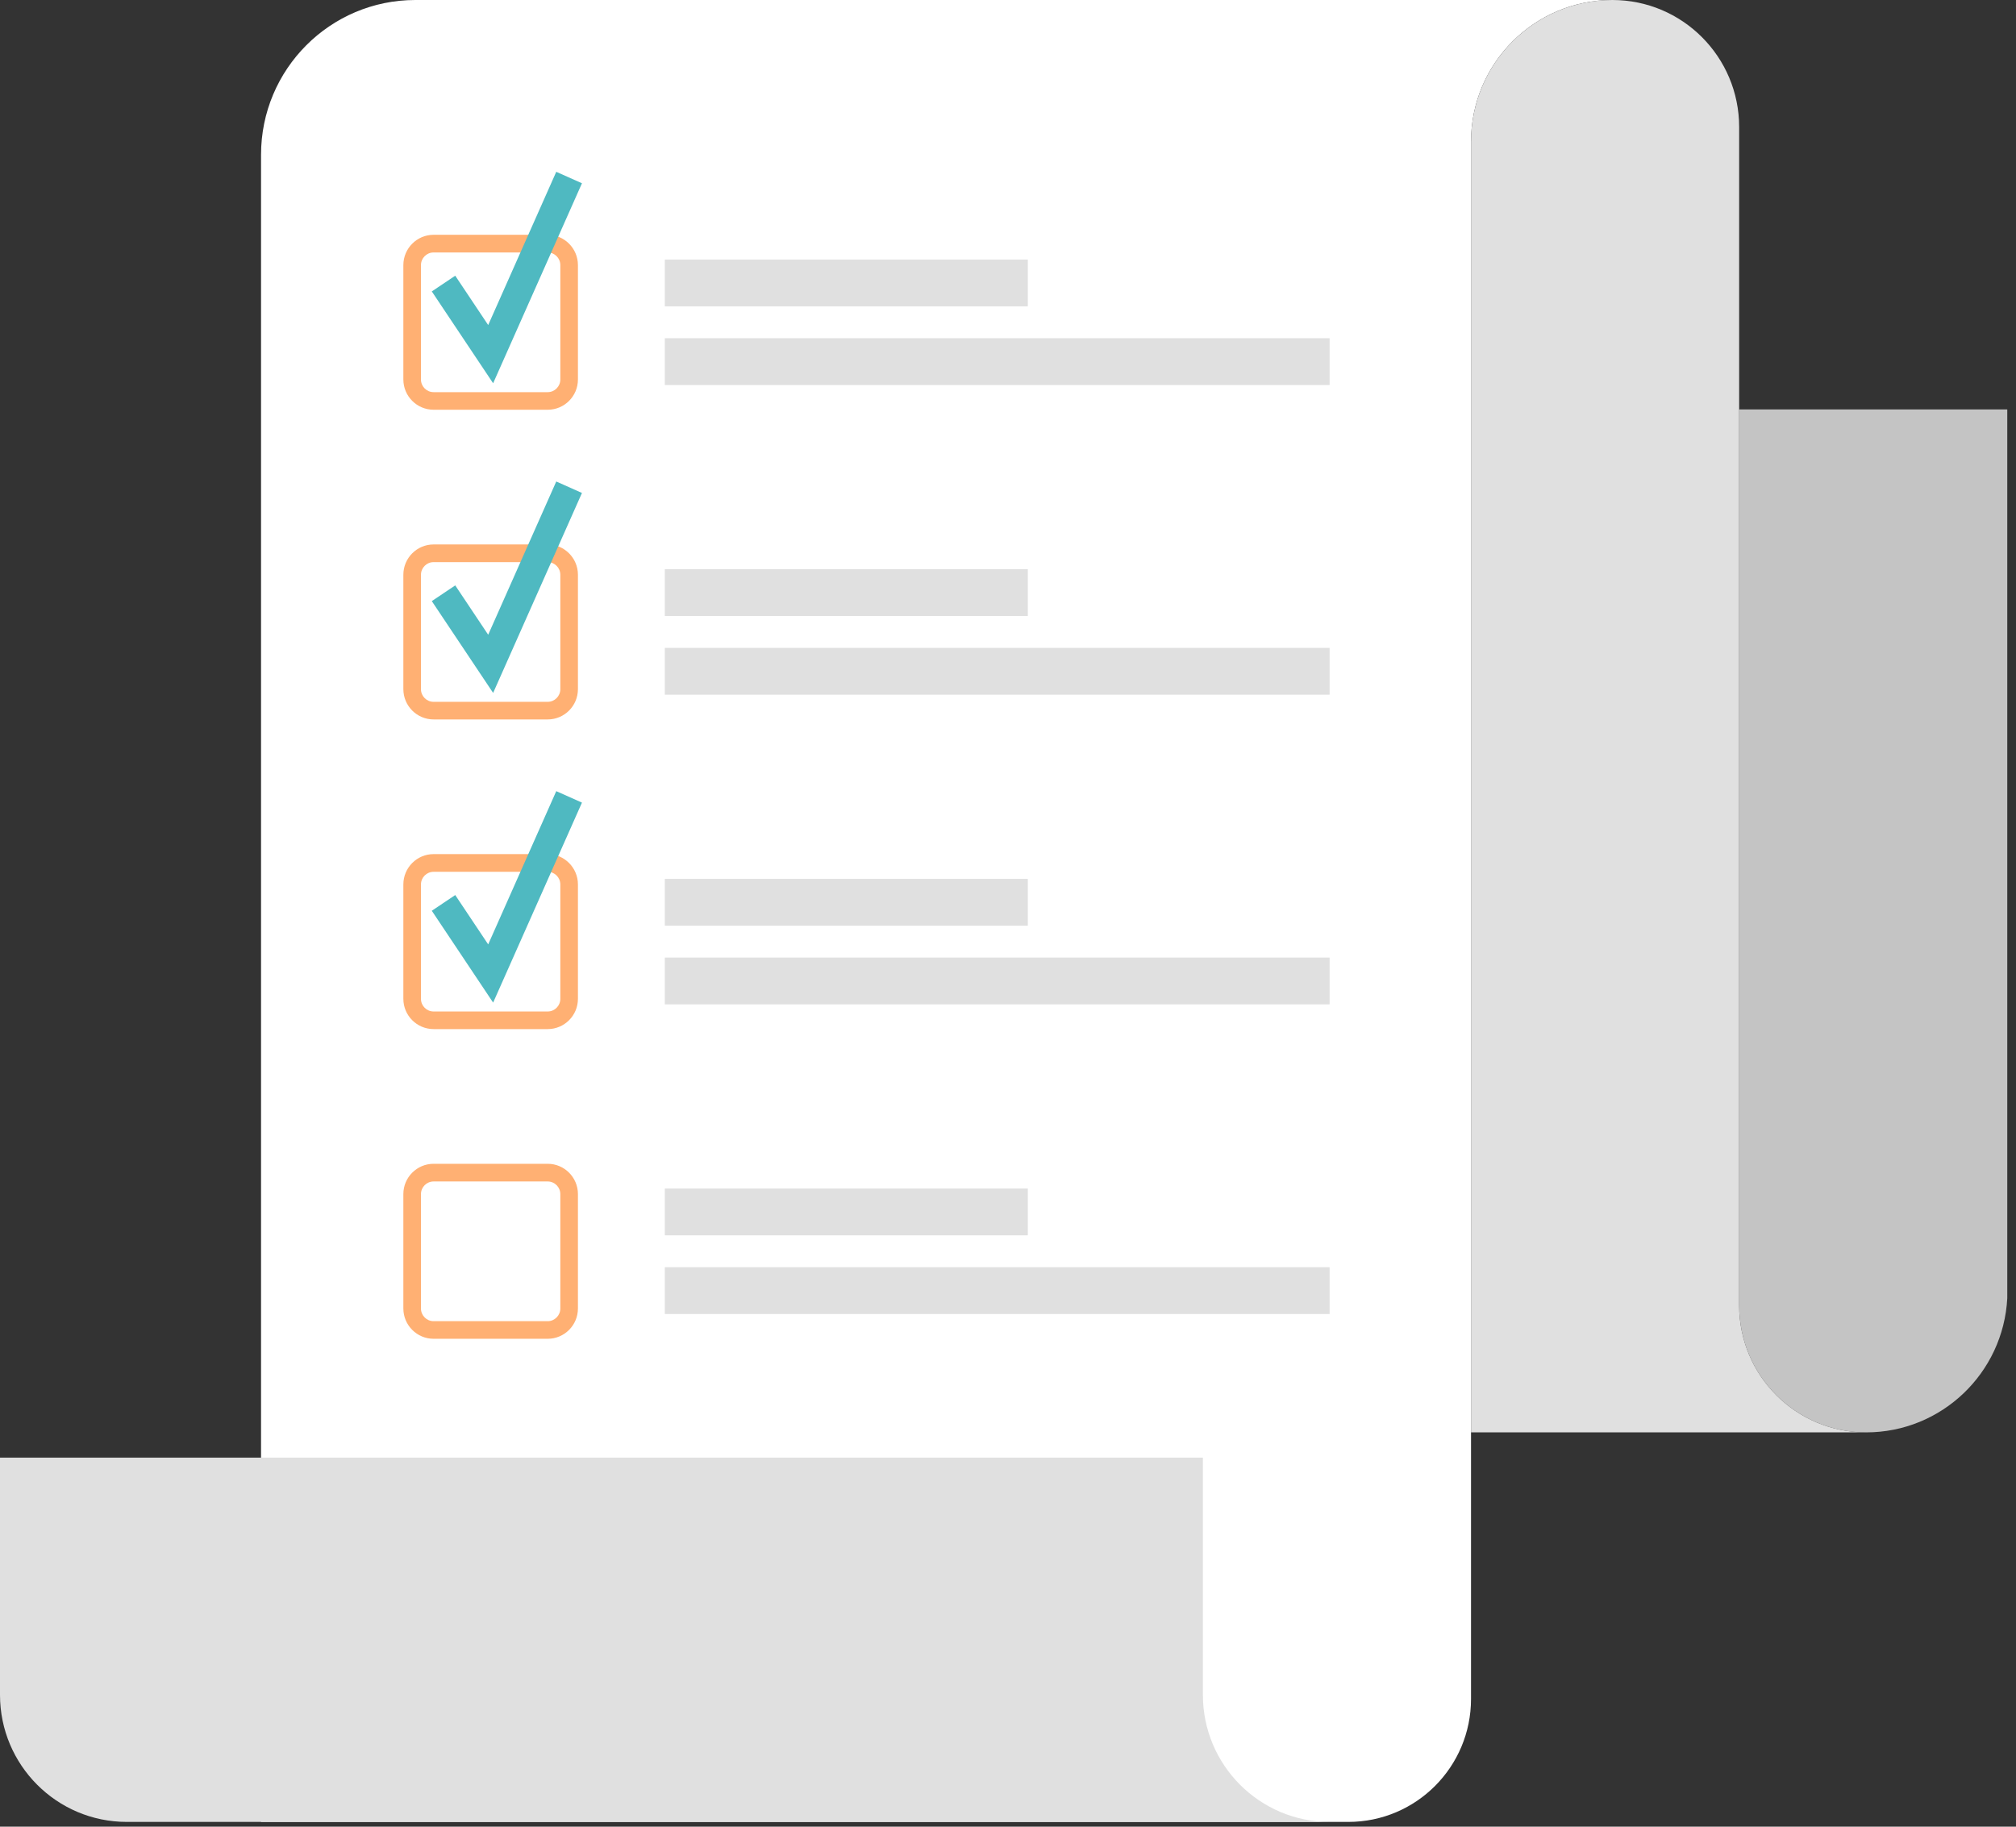 <svg width="64" height="58" viewBox="0 0 64 58" fill="none" xmlns="http://www.w3.org/2000/svg">
<rect x="0" y="0" width="64" height="58" fill="#333333" stroke="none"/>
<path d="M8.287 4.913V57.848H42.805C44.955 57.848 46.699 56.1 46.699 53.944V4.913V4.5C46.699 2.015 48.708 0 51.187 0H13.186C10.48 0 8.287 2.2 8.287 4.913Z" fill="white"/>
<path d="M63.723 41.22V12.999H55.211V41.446C55.211 43.673 57.013 45.48 59.235 45.48H59.241C61.64 45.48 63.598 43.594 63.723 41.22Z" fill="#C4C4C4"/>
<path d="M55.211 41.446V39.782V12.999V4.034C55.211 1.806 53.409 0 51.187 0C48.708 0 46.699 2.015 46.699 4.5V4.913V39.782V40.567V45.48H59.235C57.013 45.48 55.211 43.673 55.211 41.446Z" fill="#E0E0E0"/>
<path d="M38.187 53.814V46.282H0V53.814C0 56.042 1.802 57.848 4.024 57.848H4.03H42.21C39.988 57.848 38.187 56.042 38.187 53.814Z" fill="#E0E0E0"/>
<path d="M17.388 13.01H13.764C13.236 13.01 12.805 12.579 12.805 12.049V8.417C12.805 7.887 13.236 7.455 13.764 7.455H17.388C17.916 7.455 18.347 7.887 18.347 8.417V12.05C18.347 12.58 17.916 13.01 17.388 13.01ZM13.764 8.016C13.544 8.016 13.364 8.196 13.364 8.417V12.05C13.364 12.271 13.544 12.451 13.764 12.451H17.388C17.608 12.451 17.788 12.271 17.788 12.05V8.417C17.788 8.196 17.608 8.016 17.388 8.016H13.764Z" fill="#FFB073"/>
<path d="M15.655 12.169L13.708 9.253L14.452 8.754L15.498 10.321L17.659 5.455L18.475 5.819L15.655 12.169Z" fill="#4FB9C1"/>
<path d="M17.388 22.843H13.764C13.236 22.843 12.805 22.412 12.805 21.881V18.248C12.805 17.718 13.236 17.287 13.764 17.287H17.388C17.916 17.287 18.347 17.718 18.347 18.248V21.881C18.347 22.413 17.916 22.843 17.388 22.843ZM13.764 17.848C13.544 17.848 13.364 18.029 13.364 18.25V21.883C13.364 22.103 13.544 22.284 13.764 22.284H17.388C17.608 22.284 17.788 22.103 17.788 21.883V18.25C17.788 18.029 17.608 17.848 17.388 17.848H13.764Z" fill="#FFB073"/>
<path d="M15.655 22.001L13.708 19.086L14.452 18.587L15.498 20.154L17.659 15.288L18.475 15.652L15.655 22.001Z" fill="#4FB9C1"/>
<path d="M17.388 32.675H13.764C13.236 32.675 12.805 32.244 12.805 31.714V28.081C12.805 27.551 13.236 27.119 13.764 27.119H17.388C17.916 27.119 18.347 27.551 18.347 28.081V31.714C18.347 32.245 17.916 32.675 17.388 32.675ZM13.764 27.681C13.544 27.681 13.364 27.861 13.364 28.082V31.715C13.364 31.936 13.544 32.116 13.764 32.116H17.388C17.608 32.116 17.788 31.936 17.788 31.715V28.082C17.788 27.861 17.608 27.681 17.388 27.681H13.764Z" fill="#FFB073"/>
<path d="M15.655 31.834L13.708 28.918L14.452 28.419L15.498 29.986L17.659 25.12L18.475 25.484L15.655 31.834Z" fill="#4FB9C1"/>
<path d="M17.388 42.508H13.764C13.236 42.508 12.805 42.076 12.805 41.546V37.913C12.805 37.383 13.236 36.952 13.764 36.952H17.388C17.916 36.952 18.347 37.383 18.347 37.913V41.546C18.347 42.078 17.916 42.508 17.388 42.508ZM13.764 37.513C13.544 37.513 13.364 37.694 13.364 37.914V41.547C13.364 41.768 13.544 41.949 13.764 41.949H17.388C17.608 41.949 17.788 41.768 17.788 41.547V37.914C17.788 37.694 17.608 37.513 17.388 37.513H13.764Z" fill="#FFB073"/>
<path d="M42.21 40.236H21.105V41.722H42.21V40.236Z" fill="#E0E0E0"/>
<path d="M32.629 37.738H21.105V39.224H32.629V37.738Z" fill="#E0E0E0"/>
<path d="M42.21 30.404H21.105V31.89H42.21V30.404Z" fill="#E0E0E0"/>
<path d="M32.629 27.906H21.105V29.392H32.629V27.906Z" fill="#E0E0E0"/>
<path d="M42.21 20.571H21.105V22.057H42.21V20.571Z" fill="#E0E0E0"/>
<path d="M32.629 18.073H21.105V19.559H32.629V18.073Z" fill="#E0E0E0"/>
<path d="M42.21 10.739H21.105V12.225H42.21V10.739Z" fill="#E0E0E0"/>
<path d="M32.629 8.241H21.105V9.727H32.629V8.241Z" fill="#E0E0E0"/>
</svg>
